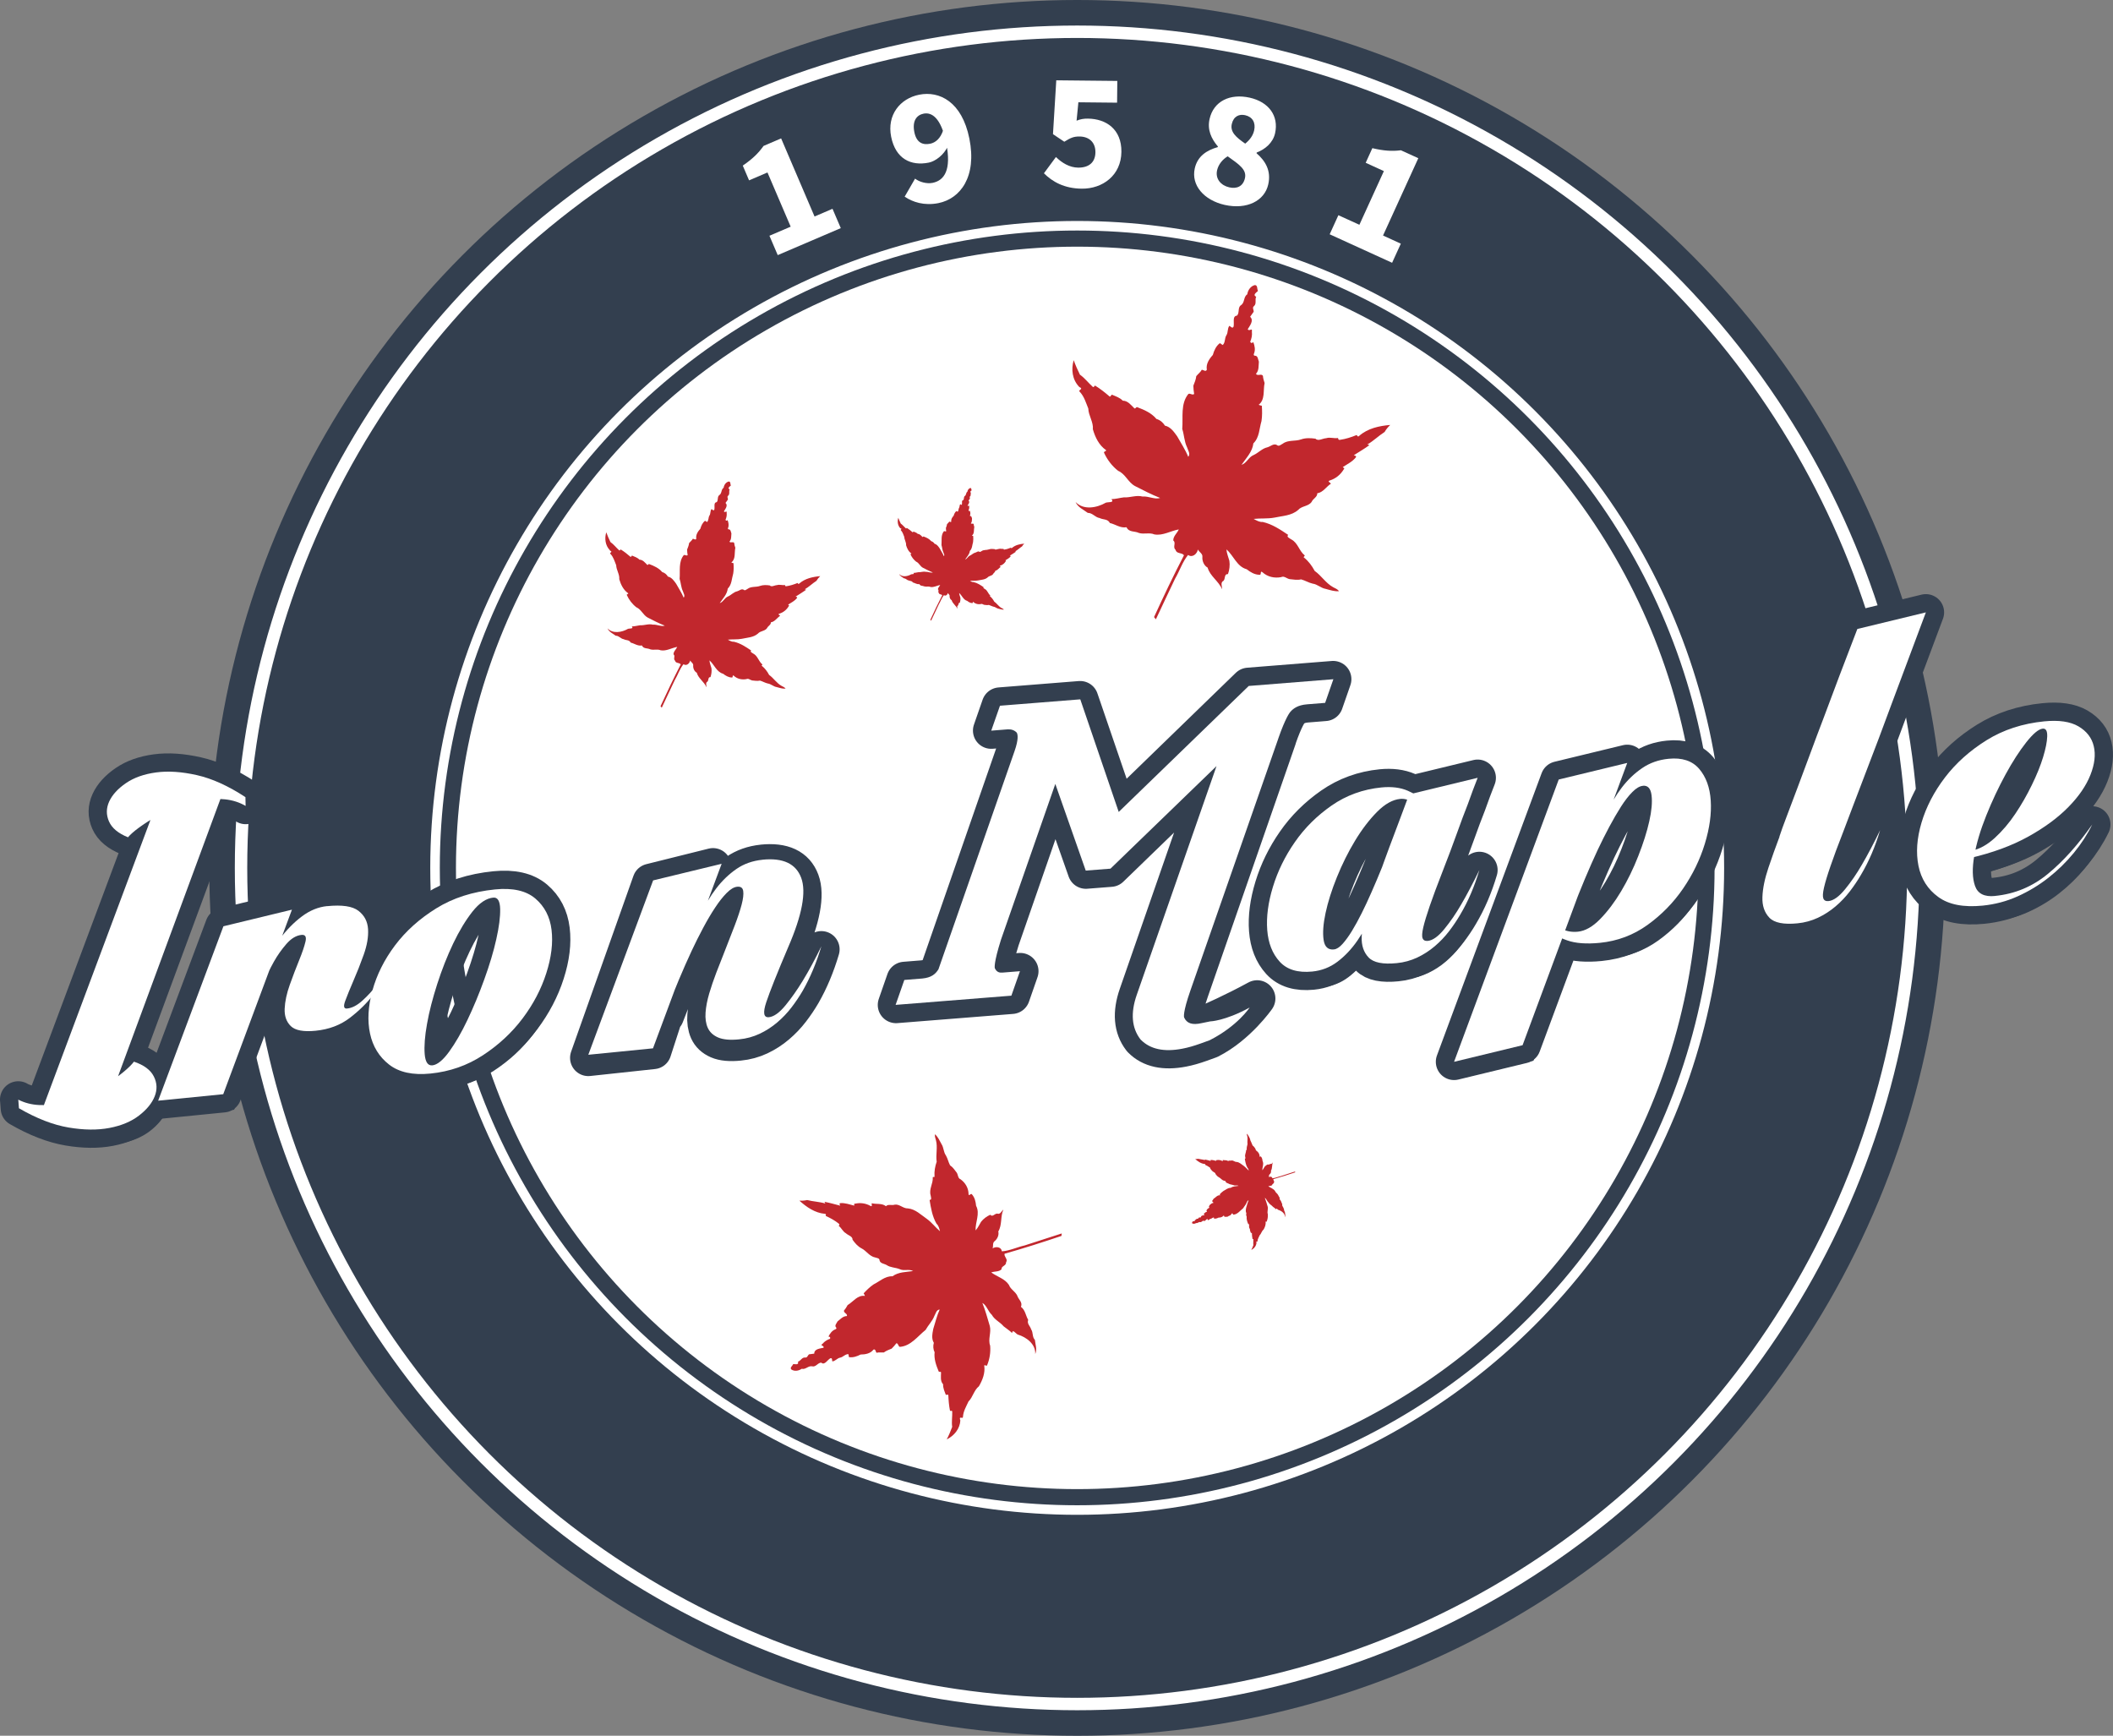 <?xml version="1.0" encoding="UTF-8"?>
<svg id="_图层_1" data-name="图层 1" xmlns="http://www.w3.org/2000/svg" viewBox="0 0 479.88 394.21">
  <rect x="0" y="0" width="479.88" height="394.21" fill="#808080" stroke="none"/>
  <defs>
    <style>
      .cls-1 {
        fill: #fff;
      }

      .cls-2 {
        fill: #c1272d;
      }

      .cls-3 {
        stroke-width: 2.17px;
      }

      .cls-3, .cls-4, .cls-5 {
        fill: none;
      }

      .cls-3, .cls-5 {
        stroke: #fff;
        stroke-miterlimit: 10;
      }

      .cls-4 {
        stroke: #333f4f;
        stroke-linecap: round;
        stroke-linejoin: round;
        stroke-width: 8.29px;
      }

      .cls-6 {
        fill: #333f4f;
      }

      .cls-5 {
        stroke-width: 2.82px;
      }
    </style>
  </defs>
  <circle class="cls-6" cx="244.64" cy="197.11" r="197.11"/>
  <g>
    <path class="cls-1" d="M174.75,53.54l4.82-2.06-5.27-12.31-4.18,1.79-1.43-3.35c2.23-1.53,3.55-2.82,4.72-4.47l3.99-1.71,7.59,17.74,4.08-1.75,1.88,4.39-14.32,6.13-1.88-4.39Z"/>
    <path class="cls-1" d="M205.46,44.66l2.36-4.09c.96,.75,2.62,1.23,3.98,.96,2.67-.54,4.32-2.93,3.1-9.01-1.18-5.88-3.35-7.07-5.14-6.71-1.53,.31-2.63,1.58-2.1,4.21,.49,2.44,1.95,2.96,3.6,2.62,1.17-.24,2.34-1.15,2.96-3.13l1.04,3.68c-.85,2-2.86,3.45-4.32,3.74-4.06,.82-7.54-.85-8.55-5.86-1-4.97,2.04-8.7,6.36-9.56,4.58-.92,9.71,1.57,11.4,9.95,1.75,8.71-2.06,13.67-7.03,14.67-3.22,.64-5.87-.24-7.67-1.47Z"/>
    <path class="cls-1" d="M237.09,39.35l2.72-3.69c1.38,1.34,3.09,2.39,5.05,2.41,2.39,.02,3.89-1.15,3.92-3.48,.02-2.29-1.46-3.56-3.58-3.59-1.36-.01-2.03,.28-3.49,1.19l-2.57-1.72,.75-12.23,13.86,.14-.05,4.94-8.79-.09-.41,4.18c.9-.36,1.63-.48,2.56-.47,4.18,.04,7.67,2.43,7.62,7.54-.05,5.34-4.26,8.42-9.01,8.37-3.95-.04-6.65-1.56-8.59-3.5Z"/>
    <path class="cls-1" d="M271.34,38.25c.63-2.82,2.76-4.14,5.23-4.84l.03-.13c-1.53-1.81-2.44-3.81-1.9-6.24,.91-4.08,4.67-5.85,9.11-4.86,4.34,.97,6.65,4.14,5.77,8.09-.49,2.2-2.31,3.66-4.17,4.37l-.04,.16c1.99,1.74,3.37,3.94,2.66,7.08-.83,3.72-4.83,5.78-9.88,4.66-4.72-1.06-7.67-4.47-6.81-8.29Zm11.4,2.21c.43-1.94-1.28-3.07-3.92-4.96-1.13,.67-2.1,1.81-2.41,3.17-.44,1.97,.89,3.46,2.77,3.88,1.68,.38,3.13-.18,3.56-2.09Zm2.09-10.85c.39-1.75-.37-3.07-2.05-3.45-1.33-.3-2.63,.23-3.03,2.01-.4,1.78,.93,2.99,3.05,4.45,1.08-.88,1.77-1.85,2.03-3.01Z"/>
    <path class="cls-1" d="M303.96,48.88l4.77,2.17,5.56-12.19-4.13-1.89,1.51-3.32c2.63,.62,4.48,.73,6.49,.48l3.95,1.8-8.01,17.56,4.04,1.85-1.98,4.34-14.18-6.47,1.98-4.34Z"/>
  </g>
  <circle class="cls-5" cx="244.64" cy="197.11" r="189.9"/>
  <circle class="cls-3" cx="244.64" cy="197.11" r="145.84"/>
  <circle class="cls-1" cx="244.64" cy="197.11" r="141.09"/>
  <path class="cls-2" d="M245.07,87.84c-1.55-1.62-1.84-3.97-1.22-6.04,.39,1.13,.88,2.21,1.41,3.29,1.11,.78,1.92,1.88,2.93,2.78,.24,.15,.34-.2,.5-.31,1.18,.73,2.28,1.6,3.32,2.5,.23,.06,.32-.31,.5-.43,.87,.38,1.81,.66,2.48,1.37,1.13-.02,1.91,1.03,2.64,1.74,.3,.15,.38-.43,.68-.25,1.6,.6,3.2,1.31,4.33,2.66,.82,.23,1.49,.8,1.93,1.52,1.27,.26,2.06,1.43,2.77,2.41,.86,1.55,1.85,3.03,2.52,4.67,.57-.69-.08-1.47-.27-2.17-.64-1.31-.65-2.79-1.09-4.16,.22-2.64-.44-5.71,1.39-7.95,.42-.23,.89,.36,1.31,.01-.1-.62-.17-1.25-.18-1.88,.28-.71,.58-1.41,.66-2.17,.4-.5,.95-.88,1.25-1.45,.41,.01,.9,.55,1.15-.02-.23-1.29,.53-2.43,1.36-3.34,.29-1.02,.73-2.03,1.6-2.69,.22,.14,.43,.29,.65,.43,.62-.57,.39-1.53,.83-2.21,.43-.65,.19-1.54,.68-2.15,.3,.13,.64,.67,.93,.24,.27-.78-.36-2.48,.79-2.55,.64-.6,.12-1.83,.89-2.36,.94-.6,.55-1.91,1.45-2.48,.15-.97,.76-1.88,1.74-2.11,.68,.05,.43,.89,.7,1.33-.4,.4-1.27,.9-.41,1.33-.36,.68,.15,1.52-.48,2.1-.49,.36-.06,.84-.09,1.3-.24,.4-.57,.74-.81,1.14,.93,.86-.08,2.03-.54,2.83,.36,.62,1.1-.51,.94,.55,.1,.79-.07,1.57-.38,2.29,.16,.36,.43,.35,.7,.08,.32,.82,.51,1.74,.17,2.58-.11,.2-.11,.52,.19,.51,.72-.01,.69,.85,.91,1.36-.1,.95,.06,1.99-.66,2.75,.32,.61,1.26-.13,1.58,.47,.04,.56,.2,1.1,.38,1.63-.37,1.65,.17,3.77-1.35,4.94,.22,.12,.47,.16,.72,.22,.08,1.16,.1,2.34-.08,3.49-.52,1.72-.45,3.71-1.84,5.05-.22,1.93-1.65,3.35-2.7,4.88,1.2-.39,1.61-1.78,2.76-2.23,1.09-.49,1.91-1.49,3.11-1.75,.7-.18,1.43-.96,2.18-.52,.43,.42,.91-.11,1.33-.31,1.21-.91,2.81-.48,4.16-.97,1.05-.37,2.19-.31,3.27-.16,.62,.65,1.62-.08,2.43-.11,.89-.3,1.8,.13,2.69-.05,.02,.28,.12,.49,.43,.42,1.3-.18,2.59-.6,3.81-1.1,.14,.24,.28,.49,.55,.21,1.96-1.73,4.57-2.28,7.06-2.49-.5,.47-.93,.99-1.27,1.59-1.37,.87-2.51,2.03-3.92,2.84,.16,.05,.32,.09,.47,.15-1.14,.83-2.37,1.54-3.55,2.3,.2,.1,.62,.11,.49,.44-.77,1.01-1.96,1.57-3,2.25,.13,.16,.52,.29,.23,.5-.73,1.23-1.84,2.13-3.2,2.55-.59,.19,.1,.46,.29,.71-1.07,.69-1.78,1.99-3.11,2.19,.05,.85-.97,1.21-1.27,1.94-.73,1.07-2.25,.89-3.08,1.85-1.51,1.32-3.56,1.33-5.41,1.74-1.55,.29-3.13,.11-4.69,.29,.62,.34,1.33,.76,2.05,.69,2.16,.49,3.99,1.72,5.8,2.94-.5,.46,.37,.78,.71,1.03,1.5,.78,1.75,2.59,3.01,3.6,.2,.17-.46,.38-.1,.54,1.01,.82,1.79,1.87,2.39,3.01,1.54,1.08,2.53,2.79,4.2,3.7,.48,.24,1,.45,1.34,.9-1.03,.11-2.06-.26-3.05-.52-1.07-.18-1.87-1.06-2.95-1.19-.91-.21-1.73-.73-2.62-.97-.86,.21-1.74,.03-2.6-.05-.64-.11-1.28-.81-1.92-.46-1.54,.29-3.08-.04-4.27-1.12-.6-.47-.13,.74-.69,.59-1.1-.03-2.04-.6-2.88-1.26-2.24-.6-2.97-3.12-4.6-4.5,.08,.89,.43,1.73,.67,2.58,.16,1.01,.01,2.1-.32,3.03-1.03-.07-.43,1.33-1.23,1.66-.46,.46-.07,1.19-.12,1.76-.77-1.86-2.72-2.94-3.27-4.9-.81-.43-1.27-1.5-1.19-2.43,.1-.73-.73-1.11-1.02-1.68-.19,1.02-1.26,1.93-2.23,1.24-1.3,1.59-1.91,3.63-2.96,5.4-1.45,3.07-2.92,6.13-4.35,9.21l-.42-.5c2.17-4.73,4.4-9.43,6.8-14.04-.47-.68-1.69-.26-1.91-1.24-.73-.61,.2-1.61-.52-2.11-.03-.99,.89-1.67,1.25-2.52-1.86,.32-3.63,1.48-5.55,1.13-1.11-.49-2.36,.03-3.51-.33-.96-.48-2.26-.09-2.81-1.3-1.39,.26-2.51-.67-3.78-.96-.48-.97-1.53-.71-2.34-1.13-1.03-.16-1.59-1.18-2.68-1.17-1-.76-2.23-1.24-2.77-2.47,1.77,1.89,4.81,1.35,6.86,.16,.5-.2,2.05,.07,1.29-.81,.95-.01,1.86-.29,2.79-.4,1.44,.09,2.84-.57,4.29-.19,1.33-.13,2.76,.73,3.98,.32-1.97-.76-3.84-1.76-5.73-2.71-1.57-.86-2.17-2.76-3.81-3.45-1.38-1.07-2.47-2.51-3.2-4.1-.18-.33,.69-.35,.43-.62-1.58-1.09-2.45-2.91-2.97-4.71,.15-1.67-.99-3.09-1.04-4.72-.54-1.31-.92-2.71-1.91-3.77-.6-.51,1.07-.57-.2-1.16Zm45.39,18.32,.97-.47"/>
  <path class="cls-2" d="M218.11,322.55c-.1,1.95-1.41,3.53-3.1,4.36,.48-.92,.88-1.87,1.24-2.84-.17-1.17,.05-2.33,.01-3.51-.05-.24-.33-.1-.5-.13-.24-1.18-.34-2.4-.39-3.59-.1-.18-.39-.02-.57-.06-.28-.78-.66-1.54-.61-2.39-.68-.7-.48-1.82-.47-2.7-.08-.28-.5,.02-.56-.28-.57-1.37-1.08-2.81-.9-4.32-.34-.65-.38-1.42-.18-2.12-.59-.95-.32-2.16-.12-3.19,.47-1.46,.81-2.97,1.45-4.37-.77,.05-.89,.92-1.21,1.46-.45,1.18-1.38,2.07-1.99,3.17-1.8,1.43-3.35,3.67-5.86,3.85-.39-.13-.3-.78-.77-.83-.33,.43-.69,.86-1.08,1.23-.61,.25-1.23,.47-1.77,.87-.55,.04-1.12-.08-1.66,.07-.24-.27-.19-.9-.7-.72-.68,.91-1.86,1.11-2.92,1.12-.82,.42-1.72,.74-2.65,.59-.04-.22-.07-.44-.11-.67-.73-.05-1.2,.66-1.89,.79-.67,.12-1.08,.79-1.77,.85-.1-.27,.04-.8-.4-.73-.66,.29-1.36,1.71-2.09,1.02-.76-.05-1.23,1.02-2.03,.84-.94-.23-1.53,.79-2.43,.55-.7,.48-1.64,.64-2.37,.15-.38-.46,.3-.8,.43-1.23,.49,.02,1.33,.27,1.09-.54,.64-.18,.87-1,1.61-.94,.52,.09,.57-.46,.88-.72,.4-.09,.81-.08,1.2-.16,0-1.1,1.33-1.16,2.12-1.34,.18-.6-.98-.39-.21-.92,.44-.53,1.03-.89,1.68-1.12,.13-.32-.03-.48-.36-.49,.33-.69,.8-1.35,1.53-1.64,.19-.05,.4-.24,.21-.43-.43-.44,.13-.95,.32-1.38,.66-.5,1.22-1.22,2.13-1.22,.19-.56-.83-.72-.65-1.28,.33-.36,.58-.78,.81-1.21,1.26-.75,2.28-2.35,3.93-2.08-.05-.21-.18-.39-.29-.59,.69-.74,1.42-1.46,2.26-2.03,1.4-.69,2.62-1.92,4.29-1.84,1.36-1.01,3.1-.95,4.69-1.19-.96-.53-2.09,.04-3.05-.43-.96-.4-2.08-.33-2.96-.93-.53-.33-1.45-.33-1.62-1.07,.01-.52-.61-.52-.99-.66-1.29-.23-1.98-1.5-3.09-2.06-.86-.44-1.5-1.2-2.05-1.97,.05-.78-1.02-.98-1.51-1.47-.71-.38-.99-1.21-1.63-1.67,.17-.18,.24-.36,0-.52-.89-.72-1.92-1.28-2.96-1.75,.06-.23,.14-.47-.2-.47-2.26-.21-4.16-1.54-5.77-2.99,.6,.03,1.18,0,1.76-.14,1.36,.35,2.78,.38,4.13,.79-.06-.13-.13-.25-.19-.39,1.2,.23,2.38,.58,3.57,.88-.06-.18-.3-.46-.01-.57,1.1-.11,2.15,.31,3.2,.56,.02-.18-.13-.5,.18-.44,1.21-.27,2.44-.1,3.51,.51,.47,.26,.23-.34,.27-.61,1.07,.27,2.31-.06,3.24,.67,.51-.54,1.34-.11,1.98-.35,1.11-.17,1.9,.89,3,.85,1.74,.17,2.96,1.46,4.32,2.39,1.11,.8,1.93,1.92,2.97,2.8-.15-.59-.31-1.29-.78-1.7-.97-1.66-1.28-3.55-1.58-5.42,.59,.04,.27-.7,.23-1.06-.4-1.41,.59-2.65,.49-4.05-.01-.23,.51,.07,.4-.26-.08-1.12,.12-2.24,.49-3.3-.24-1.62,.26-3.26-.16-4.86-.13-.45-.31-.9-.23-1.38,.68,.58,1.06,1.46,1.49,2.24,.52,.79,.44,1.82,1,2.58,.41,.7,.56,1.53,.94,2.24,.65,.42,1.05,1.08,1.52,1.67,.31,.47,.25,1.29,.85,1.49,1.1,.8,1.81,1.97,1.83,3.37,.06,.66,.54-.36,.79,.09,.63,.72,.83,1.65,.92,2.57,.95,1.77-.21,3.73-.11,5.59,.52-.58,.84-1.3,1.24-1.96,.55-.7,1.32-1.26,2.1-1.6,.57,.69,1.1-.52,1.78-.21,.57,.02,.79-.66,1.19-.97-.72,1.59-.25,3.47-1.16,4.98,.2,.77-.19,1.7-.83,2.2-.52,.37-.27,1.12-.46,1.64,.75-.49,1.97-.35,2.11,.67,1.77-.12,3.44-.95,5.17-1.34,2.81-.91,5.62-1.8,8.42-2.72l-.06,.56c-4.28,1.44-8.58,2.82-12.93,4.05-.15,.7,.84,1.23,.35,1.94,.05,.83-1.14,.83-1.03,1.59-.61,.61-1.58,.43-2.34,.71,1.31,.98,3.1,1.41,4.02,2.84,.35,.99,1.42,1.47,1.88,2.42,.27,.89,1.29,1.49,.85,2.56,.99,.72,1.07,1.99,1.64,2.96-.33,.88,.46,1.39,.67,2.15,.51,.75,.2,1.71,.85,2.39,.12,1.08,.54,2.15,.08,3.22,.14-2.24-2-3.85-3.98-4.43-.43-.2-1.18-1.34-1.28-.34-.57-.59-1.29-1.01-1.92-1.53-.8-.97-2.05-1.46-2.67-2.6-.87-.77-1.18-2.18-2.16-2.71,.69,1.7,1.17,3.48,1.69,5.23,.39,1.5-.46,3.01,.08,4.47,.14,1.51-.11,3.06-.69,4.46-.11,.31-.63-.23-.65,.09,.25,1.65-.39,3.28-1.21,4.68-1.14,.9-1.36,2.46-2.37,3.46-.51,1.12-1.17,2.2-1.25,3.45,.03,.68-.99-.34-.62,.81Zm-15.39-39.62-.87-.33"/>
  <path class="cls-2" d="M285.36,282.22c-.04,.74-.54,1.34-1.18,1.66,.18-.35,.33-.71,.47-1.08-.06-.44,.02-.89,0-1.34-.02-.09-.12-.04-.19-.05-.09-.45-.13-.91-.15-1.37-.04-.07-.15,0-.22-.02-.11-.3-.25-.59-.23-.91-.26-.27-.18-.7-.18-1.03-.03-.11-.19,0-.21-.11-.22-.52-.41-1.07-.34-1.65-.13-.25-.14-.54-.07-.81-.22-.36-.12-.82-.05-1.21,.18-.56,.31-1.13,.55-1.67-.3,.02-.34,.35-.46,.56-.17,.45-.53,.79-.76,1.21-.69,.54-1.28,1.4-2.23,1.47-.15-.05-.12-.3-.29-.32-.13,.16-.26,.33-.41,.47-.23,.09-.47,.18-.67,.33-.21,.02-.43-.03-.63,.03-.09-.1-.07-.34-.27-.27-.26,.35-.71,.42-1.11,.43-.31,.16-.65,.28-1.01,.22-.02-.08-.03-.17-.04-.25-.28-.02-.46,.25-.72,.3-.25,.04-.41,.3-.67,.32-.04-.1,.02-.31-.15-.28-.25,.11-.52,.65-.79,.39-.29-.02-.47,.39-.77,.32-.36-.09-.58,.3-.93,.21-.27,.18-.62,.24-.9,.06-.14-.18,.12-.3,.16-.47,.19,0,.51,.1,.41-.2,.25-.07,.33-.38,.62-.36,.2,.04,.22-.18,.33-.27,.15-.03,.31-.03,.46-.06,0-.42,.51-.44,.81-.51,.07-.23-.37-.15-.08-.35,.17-.2,.39-.34,.64-.43,.05-.12-.01-.18-.14-.19,.12-.26,.3-.52,.58-.63,.07-.02,.15-.09,.08-.16-.17-.17,.05-.36,.12-.53,.25-.19,.46-.47,.81-.46,.07-.22-.32-.27-.25-.49,.13-.14,.22-.3,.31-.46,.48-.28,.87-.9,1.5-.79-.02-.08-.07-.15-.11-.22,.26-.28,.54-.56,.86-.77,.53-.26,1-.73,1.64-.7,.52-.38,1.18-.36,1.79-.46-.37-.2-.79,.02-1.16-.16-.37-.15-.79-.12-1.13-.35-.2-.13-.55-.13-.62-.41,0-.2-.23-.2-.38-.25-.49-.09-.75-.57-1.18-.78-.33-.17-.57-.46-.78-.75,.02-.3-.39-.37-.58-.56-.27-.15-.38-.46-.62-.64,.06-.07,.09-.14,0-.2-.34-.27-.73-.49-1.13-.67,.02-.09,.05-.18-.07-.18-.86-.08-1.59-.59-2.2-1.14,.23,.01,.45,0,.67-.05,.52,.13,1.06,.15,1.57,.3-.02-.05-.05-.1-.07-.15,.46,.09,.91,.22,1.36,.34-.02-.07-.11-.18,0-.22,.42-.04,.82,.12,1.22,.21,0-.07-.05-.19,.07-.17,.46-.1,.93-.04,1.34,.19,.18,.1,.09-.13,.1-.23,.41,.1,.88-.02,1.23,.25,.19-.21,.51-.04,.76-.13,.42-.07,.72,.34,1.14,.32,.66,.06,1.13,.56,1.65,.91,.42,.31,.74,.73,1.13,1.07-.06-.23-.12-.49-.3-.65-.37-.63-.49-1.35-.6-2.06,.23,.02,.1-.27,.09-.4-.15-.54,.23-1.01,.19-1.54,0-.09,.2,.03,.15-.1-.03-.43,.05-.85,.18-1.26-.09-.62,.1-1.24-.06-1.85-.05-.17-.12-.34-.09-.53,.26,.22,.4,.56,.57,.85,.2,.3,.17,.69,.38,.98,.15,.27,.21,.58,.36,.85,.25,.16,.4,.41,.58,.64,.12,.18,.1,.49,.32,.57,.42,.3,.69,.75,.7,1.28,.02,.25,.21-.14,.3,.03,.24,.27,.32,.63,.35,.98,.36,.67-.08,1.42-.04,2.13,.2-.22,.32-.5,.47-.75,.21-.27,.5-.48,.8-.61,.22,.26,.42-.2,.68-.08,.22,0,.3-.25,.45-.37-.28,.61-.09,1.32-.44,1.9,.08,.29-.07,.65-.32,.84-.2,.14-.1,.43-.17,.62,.29-.19,.75-.13,.8,.26,.68-.05,1.31-.36,1.97-.51,1.07-.35,2.14-.68,3.21-1.04l-.02,.21c-1.63,.55-3.27,1.07-4.93,1.54-.06,.27,.32,.47,.13,.74,.02,.31-.43,.32-.39,.6-.23,.23-.6,.16-.89,.27,.5,.37,1.18,.54,1.53,1.08,.13,.38,.54,.56,.71,.92,.1,.34,.49,.57,.32,.97,.38,.28,.41,.76,.62,1.13-.13,.34,.18,.53,.26,.82,.19,.28,.08,.65,.32,.91,.04,.41,.21,.82,.03,1.23,.05-.86-.76-1.47-1.52-1.69-.16-.07-.45-.51-.49-.13-.22-.23-.49-.38-.73-.58-.3-.37-.78-.55-1.02-.99-.33-.29-.45-.83-.82-1.03,.26,.65,.45,1.32,.65,1.99,.15,.57-.17,1.15,.03,1.7,.05,.58-.04,1.16-.26,1.7-.04,.12-.24-.09-.25,.04,.1,.63-.15,1.25-.46,1.78-.44,.34-.52,.94-.9,1.32-.19,.43-.45,.84-.48,1.32,.01,.26-.38-.13-.24,.31Zm-5.86-15.09-.33-.13"/>
  <path class="cls-2" d="M138.51,124.97c-1.05-1.09-1.25-2.68-.82-4.08,.27,.76,.59,1.49,.95,2.22,.75,.53,1.3,1.27,1.98,1.88,.17,.1,.23-.13,.34-.21,.8,.49,1.54,1.08,2.24,1.69,.15,.04,.22-.21,.34-.29,.59,.26,1.22,.44,1.68,.93,.76-.01,1.29,.7,1.78,1.18,.21,.1,.25-.29,.46-.17,1.08,.41,2.17,.89,2.93,1.8,.55,.15,1.01,.54,1.3,1.03,.86,.17,1.4,.97,1.87,1.63,.58,1.05,1.25,2.05,1.71,3.16,.38-.47-.05-1-.18-1.47-.43-.89-.44-1.89-.74-2.81,.15-1.78-.3-3.86,.94-5.38,.28-.15,.6,.24,.88,0-.07-.42-.12-.85-.12-1.27,.19-.48,.39-.95,.45-1.47,.27-.34,.64-.59,.85-.98,.28,0,.61,.37,.78-.01-.15-.87,.36-1.64,.92-2.26,.2-.69,.49-1.37,1.08-1.82,.15,.09,.29,.2,.44,.29,.42-.39,.26-1.04,.56-1.49,.29-.44,.13-1.04,.46-1.45,.2,.09,.43,.45,.63,.16,.19-.53-.24-1.68,.54-1.73,.43-.41,.08-1.24,.6-1.6,.63-.41,.37-1.29,.98-1.67,.1-.65,.51-1.27,1.18-1.43,.46,.03,.29,.6,.47,.9-.27,.27-.86,.61-.28,.9-.24,.46,.1,1.03-.33,1.42-.33,.25-.04,.57-.06,.88-.16,.27-.38,.5-.55,.77,.63,.58-.05,1.37-.37,1.92,.24,.42,.74-.35,.63,.37,.07,.53-.05,1.06-.26,1.55,.11,.25,.29,.24,.47,.06,.21,.55,.34,1.18,.12,1.75-.07,.13-.08,.35,.13,.35,.48,0,.47,.58,.62,.92-.07,.64,.04,1.34-.44,1.86,.22,.41,.85-.09,1.07,.31,.03,.38,.13,.74,.26,1.1-.25,1.12,.12,2.55-.91,3.34,.15,.08,.32,.11,.49,.15,.06,.79,.07,1.59-.06,2.36-.35,1.16-.31,2.51-1.24,3.42-.15,1.31-1.12,2.26-1.82,3.3,.81-.26,1.09-1.2,1.87-1.51,.74-.33,1.29-1.01,2.1-1.18,.47-.12,.96-.65,1.47-.35,.29,.29,.62-.07,.9-.21,.82-.61,1.9-.32,2.81-.66,.71-.25,1.48-.21,2.21-.11,.42,.44,1.1-.06,1.64-.07,.6-.2,1.21,.09,1.82-.03,.01,.19,.08,.33,.29,.28,.88-.12,1.75-.4,2.57-.74,.1,.16,.19,.33,.37,.14,1.32-1.17,3.09-1.54,4.77-1.69-.34,.32-.63,.67-.86,1.07-.92,.59-1.7,1.37-2.65,1.92,.11,.03,.21,.06,.32,.1-.77,.56-1.6,1.04-2.4,1.56,.13,.06,.42,.07,.33,.3-.52,.68-1.32,1.06-2.03,1.52,.09,.11,.35,.2,.15,.34-.49,.83-1.24,1.44-2.16,1.72-.4,.13,.07,.31,.2,.48-.72,.46-1.2,1.34-2.11,1.48,.04,.58-.66,.82-.86,1.31-.49,.72-1.52,.6-2.08,1.25-1.02,.89-2.4,.9-3.66,1.18-1.04,.2-2.12,.08-3.17,.2,.42,.23,.9,.52,1.38,.47,1.46,.33,2.7,1.16,3.92,1.99-.34,.31,.25,.53,.48,.7,1.01,.52,1.19,1.75,2.04,2.44,.14,.11-.31,.25-.07,.36,.68,.55,1.21,1.26,1.62,2.04,1.04,.73,1.71,1.89,2.84,2.5,.32,.17,.68,.31,.91,.61-.7,.08-1.39-.18-2.06-.35-.72-.12-1.27-.72-2-.81-.61-.14-1.17-.49-1.77-.66-.58,.14-1.17,.02-1.76-.03-.43-.07-.86-.54-1.3-.31-1.04,.2-2.09-.03-2.88-.76-.41-.32-.09,.5-.47,.4-.74-.02-1.38-.41-1.95-.85-1.51-.4-2.01-2.11-3.11-3.04,.05,.6,.29,1.17,.45,1.75,.11,.68,0,1.42-.21,2.05-.69-.05-.29,.9-.83,1.12-.31,.31-.05,.8-.08,1.19-.52-1.26-1.84-1.99-2.21-3.31-.55-.29-.86-1.01-.81-1.64,.07-.49-.49-.75-.69-1.13-.13,.69-.85,1.31-1.51,.84-.88,1.07-1.29,2.46-2,3.65-.98,2.08-1.98,4.15-2.94,6.23l-.28-.34c1.47-3.2,2.98-6.37,4.59-9.5-.31-.46-1.14-.18-1.29-.84-.5-.41,.14-1.09-.35-1.43-.02-.67,.6-1.13,.84-1.7-1.26,.22-2.45,1-3.75,.77-.75-.33-1.59,.02-2.37-.22-.65-.33-1.53-.06-1.9-.88-.94,.18-1.7-.45-2.55-.65-.32-.66-1.04-.48-1.58-.77-.7-.11-1.08-.8-1.81-.79-.68-.51-1.51-.84-1.87-1.67,1.2,1.28,3.25,.91,4.64,.11,.34-.14,1.39,.05,.88-.55,.64,0,1.26-.19,1.89-.27,.98,.06,1.92-.39,2.9-.13,.9-.09,1.86,.49,2.69,.22-1.33-.52-2.6-1.19-3.87-1.83-1.06-.58-1.47-1.87-2.58-2.34-.94-.73-1.67-1.69-2.16-2.77-.12-.23,.47-.24,.29-.42-1.07-.74-1.66-1.97-2.01-3.18,.1-1.13-.67-2.09-.7-3.19-.36-.88-.62-1.84-1.29-2.55-.4-.35,.72-.39-.13-.78Zm30.69,12.39,.65-.32"/>
  <path class="cls-2" d="M204.49,120c-.62-.64-.73-1.58-.48-2.4,.16,.45,.35,.88,.56,1.31,.44,.31,.76,.75,1.17,1.1,.1,.06,.14-.08,.2-.12,.47,.29,.91,.64,1.32,1,.09,.02,.13-.12,.2-.17,.35,.15,.72,.26,.99,.54,.45,0,.76,.41,1.05,.69,.12,.06,.15-.17,.27-.1,.64,.24,1.27,.52,1.72,1.06,.33,.09,.59,.32,.77,.6,.5,.1,.82,.57,1.1,.96,.34,.62,.74,1.2,1,1.85,.23-.27-.03-.58-.11-.86-.25-.52-.26-1.11-.43-1.65,.09-1.05-.18-2.27,.55-3.16,.17-.09,.35,.14,.52,0-.04-.25-.07-.5-.07-.75,.11-.28,.23-.56,.26-.86,.16-.2,.38-.35,.5-.58,.16,0,.36,.22,.46,0-.09-.51,.21-.97,.54-1.33,.12-.4,.29-.81,.64-1.07,.09,.05,.17,.12,.26,.17,.25-.23,.15-.61,.33-.88,.17-.26,.07-.61,.27-.85,.12,.05,.25,.27,.37,.1,.11-.31-.14-.99,.31-1.01,.25-.24,.05-.73,.36-.94,.37-.24,.22-.76,.58-.98,.06-.38,.3-.75,.69-.84,.27,.02,.17,.35,.28,.53-.16,.16-.5,.36-.16,.53-.14,.27,.06,.6-.19,.83-.19,.14-.03,.33-.04,.52-.1,.16-.23,.29-.32,.45,.37,.34-.03,.81-.22,1.13,.14,.25,.44-.2,.37,.22,.04,.31-.03,.62-.15,.91,.06,.14,.17,.14,.28,.03,.13,.32,.2,.69,.07,1.03-.04,.08-.04,.21,.08,.2,.28,0,.28,.34,.36,.54-.04,.38,.03,.79-.26,1.09,.13,.24,.5-.05,.63,.18,.02,.22,.08,.44,.15,.65-.15,.66,.07,1.5-.54,1.97,.09,.05,.19,.06,.29,.09,.03,.46,.04,.93-.03,1.39-.21,.68-.18,1.48-.73,2.01-.09,.77-.66,1.33-1.07,1.94,.48-.15,.64-.71,1.1-.88,.43-.2,.76-.59,1.24-.69,.28-.07,.57-.38,.86-.21,.17,.17,.36-.04,.53-.12,.48-.36,1.12-.19,1.65-.39,.42-.15,.87-.12,1.3-.07,.25,.26,.64-.03,.97-.04,.35-.12,.71,.05,1.07-.02,0,.11,.05,.19,.17,.17,.52-.07,1.03-.24,1.51-.44,.06,.09,.11,.19,.22,.08,.78-.69,1.82-.91,2.81-.99-.2,.19-.37,.39-.51,.63-.54,.35-1,.81-1.56,1.13,.06,.02,.13,.04,.19,.06-.45,.33-.94,.61-1.41,.91,.08,.04,.25,.04,.19,.17-.31,.4-.78,.62-1.19,.89,.05,.06,.21,.11,.09,.2-.29,.49-.73,.85-1.27,1.01-.24,.08,.04,.18,.12,.28-.42,.27-.71,.79-1.24,.87,.02,.34-.39,.48-.5,.77-.29,.42-.89,.36-1.22,.74-.6,.53-1.41,.53-2.15,.69-.61,.12-1.25,.04-1.87,.11,.25,.14,.53,.3,.81,.27,.86,.19,1.59,.68,2.3,1.17-.2,.18,.15,.31,.28,.41,.6,.31,.7,1.03,1.2,1.43,.08,.07-.18,.15-.04,.21,.4,.33,.71,.74,.95,1.2,.61,.43,1.01,1.11,1.67,1.47,.19,.1,.4,.18,.53,.36-.41,.04-.82-.11-1.21-.2-.43-.07-.74-.42-1.17-.47-.36-.09-.69-.29-1.04-.39-.34,.08-.69,.01-1.03-.02-.25-.04-.51-.32-.76-.18-.61,.12-1.23-.01-1.7-.45-.24-.19-.05,.29-.28,.23-.44-.01-.81-.24-1.14-.5-.89-.24-1.18-1.24-1.83-1.79,.03,.35,.17,.69,.27,1.03,.06,.4,0,.84-.13,1.2-.41-.03-.17,.53-.49,.66-.18,.18-.03,.47-.05,.7-.3-.74-1.08-1.17-1.3-1.95-.32-.17-.51-.6-.47-.97,.04-.29-.29-.44-.4-.67-.07,.4-.5,.77-.89,.49-.51,.63-.76,1.44-1.18,2.14-.58,1.22-1.16,2.44-1.73,3.66l-.17-.2c.86-1.88,1.75-3.75,2.7-5.58-.18-.27-.67-.11-.76-.49-.29-.24,.08-.64-.21-.84-.01-.39,.35-.66,.5-1-.74,.13-1.44,.59-2.21,.45-.44-.2-.94,.01-1.39-.13-.38-.19-.9-.04-1.12-.52-.55,.1-1-.26-1.5-.38-.19-.39-.61-.28-.93-.45-.41-.06-.63-.47-1.06-.47-.4-.3-.89-.49-1.1-.98,.71,.75,1.91,.54,2.73,.06,.2-.08,.82,.03,.51-.32,.38,0,.74-.11,1.11-.16,.57,.04,1.13-.23,1.71-.08,.53-.05,1.1,.29,1.58,.13-.78-.3-1.53-.7-2.28-1.08-.62-.34-.86-1.1-1.51-1.37-.55-.43-.98-1-1.27-1.63-.07-.13,.27-.14,.17-.24-.63-.43-.97-1.16-1.18-1.87,.06-.66-.39-1.23-.41-1.88-.21-.52-.37-1.08-.76-1.5-.24-.2,.42-.23-.08-.46Zm18.04,7.28,.38-.19"/>
  <g>
    <path class="cls-6" d="M11.96,255.8l25.88-69.26,15.47-3.66-26.37,71.43-14.98,1.49Zm46.3-69.23c-1.4-.82-2.97-1.32-4.7-1.5-1.73-.18-3.5-.11-5.33,.2-1.83,.31-3.62,.79-5.39,1.45-1.77,.66-3.4,1.41-4.89,2.26-1.49,.85-2.8,1.69-3.94,2.53-1.14,.84-1.96,1.57-2.47,2.18-2.22-.89-3.66-2.09-4.32-3.6-.66-1.51-.64-3.02,.05-4.53,.69-1.51,1.96-2.9,3.79-4.16,1.83-1.26,4.12-2.07,6.87-2.44,2.74-.37,5.84-.16,9.28,.62s7.11,2.44,11,4.99l.04,1.99ZM6.61,253.27c1.45,.74,3.04,1.15,4.77,1.23,1.73,.08,3.5-.09,5.31-.5,1.81-.41,3.57-.99,5.3-1.75,1.73-.76,3.31-1.6,4.76-2.53,1.44-.93,2.71-1.85,3.79-2.75,1.09-.9,1.87-1.68,2.35-2.32,2.27,.76,3.77,1.88,4.51,3.35,.75,1.47,.81,2.98,.2,4.52-.61,1.55-1.79,3-3.55,4.36-1.76,1.36-4,2.3-6.72,2.82-2.72,.52-5.82,.49-9.3-.1-3.48-.59-7.24-2.04-11.26-4.37l-.15-1.99Z"/>
    <path class="cls-6" d="M38.39,253.51l14.82-39.61,15.56-3.77-15.6,41.91-14.78,1.47Zm38.37-44.18c3.4-.34,5.77,.01,7.12,1.06,1.35,1.04,2.07,2.43,2.18,4.17,.1,1.74-.23,3.67-.99,5.8-.76,2.13-1.54,4.1-2.34,5.93-.79,1.83-1.41,3.35-1.86,4.57-.45,1.22-.31,1.8,.42,1.72,1.13-.11,2.3-.72,3.5-1.81,1.2-1.09,2.31-2.3,3.32-3.61,1.12-1.52,2.23-3.25,3.32-5.17-1.14,2.74-2.51,5.2-4.11,7.37-1.43,1.89-3.22,3.66-5.37,5.32-2.16,1.66-4.77,2.65-7.83,2.95-2.73,.27-4.6-.08-5.6-1.05-1-.97-1.47-2.29-1.4-3.95,.07-1.65,.46-3.48,1.17-5.46,.71-1.99,1.42-3.84,2.12-5.56,.7-1.72,1.18-3.13,1.44-4.23,.26-1.1-.04-1.61-.91-1.52-1.2,.12-2.34,.81-3.43,2.06-1.09,1.25-2.03,2.59-2.83,4.01-.97,1.71-1.83,3.58-2.57,5.6-.46,.79-.96,1.52-1.49,2.22-.54,.69-1,1.29-1.38,1.8-.39,.51-.71,.86-.96,1.05s-.32,.15-.21-.13c.93-2.85,2.06-5.62,3.41-8.31,1.35-2.69,2.82-5.11,4.42-7.25,1.6-2.14,3.31-3.89,5.13-5.25,1.81-1.36,3.72-2.14,5.72-2.34Z"/>
    <path class="cls-6" d="M114.92,205.53c3.99-.4,7.04,.29,9.13,2.07,2.09,1.78,3.32,4.14,3.68,7.1,.36,2.96-.03,6.24-1.19,9.85-1.15,3.61-2.95,7.04-5.38,10.27-2.44,3.24-5.44,6.03-9,8.36-3.57,2.34-7.55,3.73-11.94,4.17-4,.4-7.12-.28-9.38-2.04-2.26-1.76-3.7-4.1-4.33-7.03-.63-2.93-.45-6.19,.54-9.79,.99-3.59,2.7-7.01,5.13-10.25,2.43-3.23,5.55-6.04,9.35-8.4,3.8-2.36,8.26-3.8,13.39-4.31Zm-14.28,39.96c1.13-.11,2.41-1.15,3.83-3.1,1.42-1.96,2.81-4.37,4.17-7.23,1.36-2.86,2.64-5.93,3.82-9.21,1.19-3.28,2.1-6.31,2.72-9.1,.63-2.78,.92-5.08,.88-6.89-.05-1.81-.57-2.67-1.57-2.57-1.6,.16-3.17,1.22-4.73,3.19-1.55,1.97-3.01,4.39-4.37,7.24-1.36,2.86-2.57,5.93-3.62,9.19-1.05,3.27-1.83,6.28-2.32,9.06-.5,2.77-.67,5.06-.53,6.86,.15,1.8,.72,2.65,1.72,2.55Z"/>
    <path class="cls-6" d="M305.44,219.14c.6-.06,1.25-.48,1.94-1.25s1.41-1.76,2.13-2.94c.72-1.18,1.46-2.53,2.22-4.05s1.49-3.09,2.2-4.71c1.65-3.73,3.35-7.93,5.1-12.61-.16,1.1-.44,2.57-.82,4.42-.39,1.86-.92,3.89-1.61,6.11-.69,2.22-1.51,4.47-2.45,6.75-.95,2.28-2.09,4.38-3.41,6.29-1.32,1.91-2.83,3.51-4.52,4.79-1.69,1.28-3.6,2.02-5.73,2.23-3.26,.32-5.73-.42-7.39-2.24-1.66-1.82-2.6-4.21-2.83-7.18-.23-2.97,.2-6.24,1.29-9.81,1.09-3.57,2.75-6.97,4.99-10.18,2.23-3.22,5.02-5.98,8.35-8.3,3.33-2.31,7.1-3.68,11.29-4.1,2.33-.23,4.34,.02,6.03,.76,1.69,.74,3.05,1.63,4.1,2.67,1.26,1.15,2.23,2.54,2.93,4.15l-1.54,.76c-.58-1.15-1.29-2.16-2.12-3.02-.68-.74-1.47-1.4-2.37-1.98-.9-.58-1.81-.83-2.75-.74-1.73,.17-3.48,1.16-5.26,2.95-1.77,1.79-3.44,3.97-5,6.55-1.56,2.58-2.93,5.34-4.12,8.28-1.19,2.94-2.04,5.65-2.57,8.12-.53,2.47-.68,4.51-.45,6.1,.23,1.59,1,2.32,2.34,2.19Zm10.15-16.55c.79-2.23,1.59-4.45,2.41-6.65,.82-2.2,1.58-4.21,2.27-6.03,.8-2.1,1.54-4.09,2.23-5.97l15.56-3.77c-.7,1.75-1.44,3.74-2.23,5.97-.75,1.89-1.59,4.13-2.51,6.71-.92,2.58-2,5.44-3.23,8.59-1.23,3.15-2.2,5.75-2.9,7.8-.71,2.06-1.2,3.69-1.48,4.89-.28,1.21-.34,2.04-.15,2.49,.18,.45,.57,.65,1.17,.59,1.13-.11,2.39-1.01,3.77-2.7,1.38-1.69,2.64-3.53,3.79-5.52,1.38-2.36,2.76-4.98,4.16-7.88-1.11,3.74-2.55,7.11-4.34,10.12-.75,1.29-1.6,2.55-2.55,3.79-.95,1.24-2.03,2.37-3.24,3.4-1.21,1.03-2.54,1.89-3.98,2.57-1.45,.68-3,1.11-4.66,1.27-3.13,.31-5.26-.11-6.38-1.28-1.12-1.17-1.65-2.73-1.58-4.69,.07-1.96,.53-4.17,1.36-6.64,.83-2.47,1.67-4.82,2.52-7.06Z"/>
    <path class="cls-6" d="M332.7,244.67l23.77-64.11,15.56-3.77-23.77,64.11-15.56,3.77Zm42.88-62.68c-.73,.07-1.53,.54-2.38,1.4-.86,.86-1.72,1.97-2.59,3.33-.87,1.37-1.76,2.9-2.67,4.6s-1.77,3.44-2.61,5.2c-1.94,4.16-3.9,8.83-5.87,14,.07-.68,.3-1.71,.7-3.1,.35-1.18,.87-2.77,1.54-4.79,.67-2.02,1.62-4.67,2.84-7.95,.86-2.17,1.79-4.33,2.78-6.48,1-2.15,2.16-4.1,3.5-5.85,1.34-1.75,2.87-3.21,4.61-4.39,1.73-1.18,3.73-1.89,5.99-2.11,3.06-.31,5.37,.46,6.94,2.28,1.56,1.83,2.44,4.23,2.63,7.2,.2,2.97-.25,6.25-1.34,9.82-1.09,3.57-2.74,6.97-4.94,10.18-2.2,3.21-4.9,5.97-8.1,8.27-3.2,2.3-6.8,3.65-10.79,4.05-3.06,.3-5.55,.12-7.47-.57-1.92-.68-3.43-1.54-4.55-2.57-1.32-1.08-2.26-2.43-2.83-4.06l1.53-.86c.58,1.15,1.29,2.16,2.12,3.02,.68,.74,1.55,1.38,2.61,1.91,1.06,.53,2.26,.73,3.59,.6,1.67-.17,3.35-1.12,5.06-2.87,1.71-1.75,3.3-3.86,4.77-6.33,1.47-2.47,2.77-5.13,3.89-8,1.13-2.87,1.96-5.49,2.49-7.87,.54-2.37,.71-4.34,.52-5.9-.19-1.56-.85-2.29-1.98-2.17Z"/>
    <path class="cls-6" d="M406.59,193.53c.36-1.11,.91-2.65,1.66-4.6,.75-1.95,1.57-4.14,2.47-6.55,.9-2.41,1.86-4.98,2.87-7.7,1-2.72,2.01-5.41,3.03-8.07,2.33-6.28,4.89-13.03,7.67-20.23l15.56-3.77c-2.66,7.06-5.18,13.8-7.57,20.23-1.01,2.72-2.04,5.5-3.1,8.33-1.06,2.83-2.1,5.56-3.12,8.18-1.02,2.62-1.95,5.07-2.8,7.34-.85,2.27-1.57,4.17-2.16,5.71-1.23,3.15-2.2,5.75-2.9,7.81-.71,2.05-1.2,3.68-1.48,4.89-.28,1.21-.33,2.04-.15,2.49,.18,.45,.57,.65,1.17,.59,1.13-.11,2.39-1.01,3.77-2.7,1.38-1.69,2.64-3.53,3.79-5.52,1.38-2.36,2.76-4.98,4.16-7.88-1.11,3.74-2.55,7.11-4.34,10.12-.75,1.29-1.6,2.55-2.55,3.79s-2.03,2.37-3.24,3.4c-1.21,1.03-2.54,1.89-3.98,2.57-1.45,.68-3,1.11-4.66,1.27-3.13,.31-5.26-.11-6.38-1.28-1.12-1.17-1.65-2.73-1.58-4.69,.07-1.96,.53-4.17,1.36-6.64,.83-2.47,1.67-4.82,2.52-7.06Z"/>
    <path class="cls-6" d="M455.54,207.01c4.53-.45,8.55-2.13,12.06-5.04,3.51-2.9,6.85-6.63,10.03-11.19-1.06,2.19-2.44,4.33-4.15,6.42-1.71,2.09-3.64,3.98-5.79,5.67-2.15,1.69-4.48,3.1-6.99,4.23-2.51,1.13-5.16,1.83-7.96,2.11-4.33,.43-7.69-.22-10.08-1.97-2.39-1.74-3.89-4.1-4.49-7.07-.6-2.97-.37-6.23,.69-9.8,1.06-3.57,2.83-6.99,5.33-10.27,2.5-3.27,5.65-6.09,9.45-8.46,3.8-2.36,8.16-3.79,13.09-4.28,3.33-.33,5.92,.05,7.78,1.14,1.86,1.1,3.02,2.59,3.47,4.5,.46,1.91,.21,4.08-.76,6.53-.97,2.45-2.64,4.89-5.02,7.31s-5.42,4.66-9.12,6.71c-3.7,2.05-8.08,3.66-13.14,4.84-.9-.25-1.18-.55-.85-.93,.33-.37,.73-.61,1.19-.72,1.78-.38,3.51-1.34,5.21-2.89,1.69-1.55,3.25-3.37,4.65-5.46,1.41-2.09,2.66-4.28,3.78-6.58,1.12-2.29,1.97-4.4,2.55-6.3,.58-1.91,.9-3.48,.94-4.73s-.3-1.84-1.03-1.76c-.93,.09-2.17,1.13-3.73,3.1-1.55,1.97-3.13,4.41-4.72,7.33-1.59,2.92-3.05,6.02-4.37,9.31-1.32,3.29-2.23,6.34-2.72,9.15-.49,2.81-.44,5.09,.18,6.84s2.12,2.51,4.51,2.27Z"/>
    <rect class="cls-6" x="382.46" y="180.1" width="3.46" height="5.84"/>
  </g>
  <g>
    <path class="cls-4" d="M9.49,252.27l25.88-69.26,15.47-3.66-26.37,71.43-14.98,1.49Zm46.3-69.23c-1.4-.82-2.97-1.32-4.7-1.5-1.73-.18-3.5-.11-5.33,.2s-3.62,.79-5.39,1.45c-1.77,.66-3.4,1.41-4.89,2.26-1.49,.85-2.8,1.69-3.94,2.53-1.14,.84-1.96,1.57-2.47,2.18-2.22-.89-3.66-2.09-4.32-3.6-.66-1.51-.64-3.02,.05-4.53,.69-1.51,1.96-2.9,3.79-4.16,1.83-1.26,4.12-2.07,6.87-2.44,2.74-.37,5.84-.16,9.28,.62,3.44,.78,7.11,2.44,11,4.99l.04,1.99ZM4.14,249.74c1.45,.74,3.04,1.15,4.77,1.23,1.73,.08,3.5-.09,5.31-.5,1.81-.41,3.57-.99,5.3-1.75,1.73-.76,3.31-1.6,4.76-2.53,1.44-.93,2.71-1.85,3.79-2.75,1.09-.9,1.87-1.68,2.35-2.32,2.27,.76,3.77,1.88,4.51,3.35,.75,1.47,.81,2.98,.2,4.52-.61,1.55-1.79,3-3.55,4.36-1.76,1.36-4,2.3-6.72,2.82-2.72,.52-5.82,.49-9.3-.1-3.48-.59-7.24-2.04-11.26-4.37l-.15-1.99Z"/>
    <path class="cls-4" d="M35.92,249.98l14.82-39.61,15.56-3.77-15.6,41.91-14.78,1.47Zm38.37-44.18c3.4-.34,5.77,.01,7.12,1.06,1.35,1.04,2.07,2.43,2.18,4.17,.1,1.74-.23,3.67-.99,5.8-.76,2.13-1.54,4.1-2.34,5.93-.79,1.83-1.41,3.35-1.86,4.57-.45,1.22-.31,1.8,.42,1.72,1.13-.11,2.3-.72,3.5-1.81,1.2-1.09,2.31-2.3,3.32-3.61,1.12-1.52,2.23-3.25,3.32-5.17-1.14,2.74-2.51,5.2-4.11,7.37-1.43,1.89-3.22,3.66-5.37,5.32-2.16,1.66-4.77,2.65-7.83,2.95-2.73,.27-4.6-.08-5.6-1.05-1-.97-1.47-2.29-1.4-3.95,.07-1.65,.46-3.48,1.17-5.46,.71-1.99,1.42-3.84,2.12-5.56,.7-1.72,1.18-3.13,1.44-4.23,.26-1.1-.04-1.61-.91-1.52-1.2,.12-2.34,.81-3.43,2.06-1.09,1.25-2.03,2.59-2.83,4.01-.97,1.71-1.83,3.58-2.57,5.6-.46,.79-.96,1.52-1.49,2.22-.54,.69-1,1.29-1.38,1.8-.39,.51-.71,.86-.96,1.05s-.32,.15-.21-.13c.93-2.85,2.06-5.62,3.41-8.31,1.35-2.69,2.82-5.11,4.42-7.25,1.6-2.14,3.31-3.89,5.13-5.25,1.81-1.36,3.72-2.14,5.72-2.34Z"/>
    <path class="cls-4" d="M112.45,202c3.99-.4,7.04,.29,9.13,2.07,2.09,1.78,3.32,4.14,3.68,7.1,.36,2.96-.03,6.24-1.19,9.85-1.15,3.61-2.95,7.04-5.38,10.27-2.44,3.24-5.44,6.03-9,8.36-3.57,2.34-7.55,3.73-11.94,4.17-4,.4-7.12-.28-9.38-2.04-2.26-1.76-3.7-4.1-4.33-7.03-.63-2.93-.45-6.19,.54-9.79,.99-3.59,2.7-7.01,5.13-10.25,2.43-3.23,5.55-6.04,9.35-8.4,3.8-2.36,8.26-3.8,13.39-4.31Zm-14.28,39.96c1.13-.11,2.41-1.15,3.83-3.1,1.42-1.96,2.81-4.37,4.17-7.23,1.36-2.86,2.64-5.93,3.82-9.21,1.19-3.28,2.1-6.31,2.72-9.1,.63-2.78,.92-5.08,.88-6.89-.05-1.81-.57-2.67-1.57-2.57-1.6,.16-3.17,1.22-4.73,3.19-1.55,1.97-3.01,4.39-4.37,7.24-1.36,2.86-2.57,5.93-3.62,9.19-1.05,3.27-1.83,6.28-2.32,9.06-.5,2.77-.67,5.06-.53,6.86,.15,1.8,.72,2.65,1.72,2.55Z"/>
    <path class="cls-4" d="M133.61,240.25l14.16-39.96,14.16-3.53-13.59,41.91-14.72,1.58Zm39.57-44.3c4.66-.47,7.59,.91,8.78,4.12,1.19,3.21,.21,8.47-2.97,15.78-2.51,5.9-4.16,10.05-4.96,12.45-.8,2.4-.61,3.54,.59,3.42,1.13-.11,2.39-1.01,3.77-2.69,1.38-1.69,2.67-3.53,3.89-5.53,1.44-2.36,2.86-4.99,4.26-7.89-1.11,3.74-2.52,7.11-4.24,10.11-.75,1.29-1.6,2.55-2.55,3.79-.95,1.24-2.03,2.37-3.24,3.4s-2.54,1.89-3.98,2.57c-1.45,.68-3,1.11-4.67,1.27-2.06,.21-3.66,.06-4.78-.43-1.13-.49-1.9-1.22-2.34-2.19-.43-.97-.6-2.13-.5-3.48,.1-1.35,.38-2.79,.83-4.32,.45-1.52,.99-3.09,1.6-4.7,.61-1.61,1.22-3.15,1.81-4.62,.86-2.17,1.65-4.2,2.37-6.09s1.25-3.49,1.59-4.8c.34-1.31,.46-2.33,.35-3.06-.11-.73-.56-1.05-1.36-.97-.73,.07-1.53,.54-2.38,1.4-.86,.86-1.74,1.97-2.64,3.34-.91,1.37-1.81,2.9-2.72,4.61-.91,1.7-1.78,3.44-2.61,5.21-1.94,4.16-3.9,8.83-5.87,14,.07-.68,.3-1.71,.7-3.1,.35-1.18,.88-2.78,1.59-4.8s1.67-4.67,2.89-7.96c.81-2.19,1.79-4.33,2.78-6.48,1-2.15,2.16-4.1,3.5-5.85,1.34-1.75,2.86-3.21,4.56-4.39,1.7-1.18,3.68-1.88,5.95-2.11Z"/>
    <path class="cls-4" d="M302.97,215.62c.6-.06,1.25-.48,1.94-1.25s1.41-1.76,2.13-2.94c.72-1.18,1.46-2.53,2.22-4.05,.76-1.52,1.49-3.09,2.2-4.71,1.65-3.73,3.35-7.93,5.1-12.61-.16,1.1-.44,2.57-.82,4.42-.39,1.86-.92,3.89-1.61,6.11-.69,2.22-1.51,4.47-2.45,6.75-.95,2.28-2.09,4.38-3.41,6.29s-2.83,3.51-4.52,4.79c-1.69,1.28-3.6,2.02-5.73,2.23-3.26,.32-5.73-.42-7.39-2.24-1.66-1.82-2.6-4.21-2.83-7.18-.23-2.97,.2-6.24,1.29-9.81,1.09-3.57,2.75-6.97,4.99-10.18,2.23-3.22,5.02-5.98,8.35-8.3,3.33-2.31,7.1-3.68,11.29-4.1,2.33-.23,4.34,.02,6.03,.76,1.69,.74,3.05,1.63,4.1,2.67,1.26,1.15,2.23,2.54,2.93,4.15l-1.54,.76c-.58-1.15-1.29-2.16-2.12-3.02-.68-.74-1.47-1.4-2.37-1.98-.9-.58-1.81-.83-2.75-.74-1.73,.17-3.48,1.16-5.26,2.95-1.77,1.79-3.44,3.97-5,6.55-1.56,2.58-2.93,5.34-4.12,8.28-1.19,2.94-2.04,5.65-2.57,8.12-.53,2.47-.68,4.51-.45,6.1,.23,1.59,1,2.32,2.34,2.19Zm10.15-16.55c.79-2.23,1.59-4.45,2.41-6.65,.82-2.2,1.58-4.21,2.27-6.03,.8-2.1,1.54-4.09,2.23-5.97l15.56-3.77c-.7,1.75-1.44,3.74-2.23,5.97-.75,1.89-1.59,4.13-2.51,6.71-.92,2.58-2,5.44-3.23,8.59-1.23,3.15-2.2,5.75-2.9,7.8-.71,2.06-1.2,3.69-1.48,4.89-.28,1.21-.34,2.04-.15,2.49,.18,.45,.57,.65,1.17,.59,1.13-.11,2.39-1.01,3.77-2.7,1.38-1.69,2.64-3.53,3.79-5.52,1.38-2.36,2.76-4.98,4.16-7.88-1.11,3.74-2.55,7.11-4.34,10.12-.75,1.29-1.6,2.55-2.55,3.79-.95,1.24-2.03,2.37-3.24,3.4-1.21,1.03-2.54,1.89-3.98,2.57-1.45,.68-3,1.11-4.66,1.27-3.13,.31-5.26-.11-6.38-1.28-1.12-1.17-1.65-2.73-1.58-4.69,.07-1.96,.53-4.17,1.36-6.64,.83-2.47,1.67-4.82,2.52-7.06Z"/>
    <path class="cls-4" d="M330.23,241.15l23.77-64.11,15.56-3.77-23.77,64.11-15.56,3.77Zm42.88-62.68c-.73,.07-1.53,.54-2.38,1.4-.86,.86-1.72,1.97-2.59,3.33-.87,1.37-1.76,2.9-2.67,4.6s-1.77,3.44-2.61,5.2c-1.94,4.16-3.9,8.83-5.87,14,.07-.68,.3-1.71,.7-3.1,.35-1.18,.87-2.77,1.54-4.79,.67-2.02,1.62-4.67,2.84-7.95,.86-2.17,1.79-4.33,2.78-6.48,1-2.15,2.16-4.1,3.5-5.85s2.87-3.21,4.61-4.39c1.73-1.18,3.73-1.89,5.99-2.11,3.06-.31,5.37,.46,6.94,2.28,1.56,1.83,2.44,4.23,2.63,7.2,.2,2.97-.25,6.25-1.34,9.82-1.09,3.57-2.74,6.97-4.94,10.18-2.2,3.21-4.9,5.97-8.1,8.27-3.2,2.3-6.8,3.65-10.79,4.05-3.06,.3-5.55,.12-7.47-.57-1.92-.68-3.43-1.54-4.55-2.57-1.32-1.08-2.26-2.43-2.83-4.06l1.53-.86c.58,1.15,1.29,2.16,2.12,3.02,.68,.74,1.55,1.38,2.61,1.91,1.06,.53,2.26,.73,3.59,.6,1.67-.17,3.35-1.12,5.06-2.87,1.71-1.75,3.3-3.86,4.77-6.33,1.47-2.47,2.77-5.13,3.89-8,1.13-2.87,1.96-5.49,2.49-7.87,.54-2.37,.71-4.34,.52-5.9-.19-1.56-.85-2.29-1.98-2.17Z"/>
    <path class="cls-4" d="M404.12,190c.36-1.11,.91-2.65,1.66-4.6,.75-1.95,1.57-4.14,2.47-6.55,.9-2.41,1.86-4.98,2.87-7.7,1-2.72,2.01-5.41,3.03-8.07,2.33-6.28,4.89-13.03,7.67-20.23l15.56-3.77c-2.66,7.06-5.18,13.8-7.57,20.23-1.01,2.72-2.04,5.5-3.1,8.33-1.06,2.83-2.1,5.56-3.12,8.18-1.02,2.62-1.95,5.07-2.8,7.34-.85,2.27-1.57,4.17-2.16,5.71-1.23,3.15-2.2,5.75-2.9,7.81-.71,2.05-1.2,3.68-1.48,4.89-.28,1.21-.33,2.04-.15,2.49,.18,.45,.57,.65,1.17,.59,1.13-.11,2.39-1.01,3.77-2.7,1.38-1.69,2.64-3.53,3.79-5.52,1.38-2.36,2.76-4.98,4.16-7.88-1.11,3.74-2.55,7.11-4.34,10.12-.75,1.29-1.6,2.55-2.55,3.79s-2.03,2.37-3.24,3.4c-1.21,1.03-2.54,1.89-3.98,2.57-1.45,.68-3,1.11-4.66,1.27-3.13,.31-5.26-.11-6.38-1.28-1.12-1.17-1.65-2.73-1.58-4.69,.07-1.96,.53-4.17,1.36-6.64,.83-2.47,1.67-4.82,2.52-7.06Z"/>
    <path class="cls-4" d="M453.07,203.48c4.53-.45,8.55-2.13,12.06-5.04,3.51-2.9,6.85-6.63,10.03-11.19-1.06,2.19-2.44,4.33-4.15,6.42-1.71,2.09-3.64,3.98-5.79,5.67-2.15,1.69-4.48,3.1-6.99,4.23-2.51,1.13-5.16,1.83-7.96,2.11-4.33,.43-7.69-.22-10.08-1.97-2.39-1.74-3.89-4.1-4.49-7.07-.6-2.97-.37-6.23,.69-9.8,1.06-3.57,2.83-6.99,5.33-10.27,2.5-3.27,5.65-6.09,9.45-8.46,3.8-2.36,8.16-3.79,13.09-4.28,3.33-.33,5.92,.05,7.78,1.14,1.86,1.1,3.02,2.59,3.47,4.5,.46,1.91,.21,4.08-.76,6.53-.97,2.45-2.64,4.89-5.02,7.31s-5.42,4.66-9.12,6.71c-3.7,2.05-8.08,3.66-13.14,4.84-.9-.25-1.18-.55-.85-.93,.33-.37,.73-.61,1.19-.72,1.78-.38,3.51-1.34,5.21-2.89,1.69-1.55,3.25-3.37,4.65-5.46,1.41-2.09,2.66-4.28,3.78-6.58,1.12-2.29,1.97-4.4,2.55-6.3,.58-1.91,.9-3.48,.94-4.73s-.3-1.84-1.03-1.76c-.93,.09-2.17,1.13-3.73,3.1-1.55,1.97-3.13,4.41-4.72,7.33-1.59,2.92-3.05,6.02-4.37,9.31-1.32,3.29-2.23,6.34-2.72,9.15-.49,2.81-.44,5.09,.18,6.84s2.12,2.51,4.51,2.27Z"/>
    <rect class="cls-4" x="379.99" y="176.58" width="3.46" height="5.84"/>
  </g>
  <path class="cls-4" d="M290.28,167.68c1.62-4.67,2.58-5.86,2.76-6.06,.63-.69,1.62-1.51,3.76-1.67l4.1-.33,1.87-5.37-19.22,1.53-29.49,28.61-8.75-25.58-18.23,1.45-1.97,5.66,3.79-.3c.84-.03,1.5,.22,2.01,.77,.23,.42,.43,1.5-.49,4.17l-17.22,49.59c-.69,1.11-1.62,1.89-3.64,2.09l-4.1,.33-1.97,5.66,26.28-2.09,1.94-5.57-4,.32c-.56,.04-1.26-.03-1.7-.99-.04-.1-.31-1.12,1.38-6.48l12.29-35.39,6.93,19.68,5.62-.44,24.05-23.29-18.05,51.95c-1.43,4.12-1.15,7.52,.84,10.1l.09,.1c2.13,2.16,5.29,2.84,9.43,2.04,1.27-.24,2.63-.63,4.08-1.15l2.13-.77c6.36-3.23,10.71-9.48,10.71-9.48-5.65,3.08-10.61,5.21-10.61,5.21l-1.9,.39c-2.16,.5-3.4,.06-4-1.27-.04-.09-.35-1.06,1.41-6.13l19.89-57.27Z"/>
  <g>
    <path class="cls-1" d="M9.49,252.27l25.88-69.26,15.47-3.66-26.37,71.43-14.98,1.49Zm46.3-69.23c-1.4-.82-2.97-1.32-4.7-1.5-1.73-.18-3.5-.11-5.33,.2s-3.62,.79-5.39,1.45c-1.77,.66-3.4,1.41-4.89,2.26-1.49,.85-2.8,1.69-3.94,2.53-1.14,.84-1.96,1.57-2.47,2.18-2.22-.89-3.66-2.09-4.32-3.6-.66-1.51-.64-3.02,.05-4.53,.69-1.51,1.96-2.9,3.79-4.16,1.83-1.26,4.12-2.07,6.87-2.44,2.74-.37,5.84-.16,9.28,.62,3.44,.78,7.11,2.44,11,4.99l.04,1.99ZM4.14,249.74c1.45,.74,3.04,1.15,4.77,1.23,1.73,.08,3.5-.09,5.31-.5,1.81-.41,3.57-.99,5.3-1.75,1.73-.76,3.31-1.6,4.76-2.53,1.44-.93,2.71-1.85,3.79-2.75,1.09-.9,1.87-1.68,2.35-2.32,2.27,.76,3.77,1.88,4.51,3.35,.75,1.47,.81,2.98,.2,4.52-.61,1.55-1.79,3-3.55,4.36-1.76,1.36-4,2.3-6.72,2.82-2.72,.52-5.82,.49-9.3-.1-3.48-.59-7.24-2.04-11.26-4.37l-.15-1.99Z"/>
    <path class="cls-1" d="M35.92,249.98l14.82-39.61,15.56-3.77-15.6,41.91-14.78,1.47Zm38.37-44.18c3.4-.34,5.77,.01,7.12,1.06,1.35,1.04,2.07,2.43,2.18,4.17,.1,1.74-.23,3.67-.99,5.8-.76,2.13-1.54,4.1-2.34,5.93-.79,1.83-1.41,3.35-1.86,4.57-.45,1.22-.31,1.8,.42,1.72,1.13-.11,2.3-.72,3.5-1.81,1.2-1.09,2.31-2.3,3.32-3.61,1.12-1.52,2.23-3.25,3.32-5.17-1.14,2.74-2.51,5.2-4.11,7.37-1.43,1.89-3.22,3.66-5.37,5.32-2.16,1.66-4.77,2.65-7.83,2.95-2.73,.27-4.6-.08-5.6-1.05-1-.97-1.47-2.29-1.4-3.95,.07-1.65,.46-3.48,1.17-5.46,.71-1.99,1.42-3.84,2.12-5.56,.7-1.72,1.18-3.13,1.44-4.23,.26-1.1-.04-1.61-.91-1.52-1.2,.12-2.34,.81-3.43,2.06-1.09,1.25-2.03,2.59-2.83,4.01-.97,1.71-1.83,3.58-2.57,5.6-.46,.79-.96,1.52-1.49,2.22-.54,.69-1,1.29-1.38,1.8-.39,.51-.71,.86-.96,1.05s-.32,.15-.21-.13c.93-2.85,2.06-5.62,3.41-8.31,1.35-2.69,2.82-5.11,4.42-7.25,1.6-2.14,3.31-3.89,5.13-5.25,1.81-1.36,3.72-2.14,5.72-2.34Z"/>
    <path class="cls-1" d="M112.45,202c3.99-.4,7.04,.29,9.13,2.07,2.09,1.78,3.32,4.14,3.68,7.1,.36,2.96-.03,6.24-1.19,9.85-1.15,3.61-2.95,7.04-5.38,10.27-2.44,3.24-5.44,6.03-9,8.36-3.57,2.34-7.55,3.73-11.94,4.17-4,.4-7.12-.28-9.38-2.04-2.26-1.76-3.7-4.1-4.33-7.03-.63-2.93-.45-6.19,.54-9.79,.99-3.59,2.7-7.01,5.13-10.25,2.43-3.23,5.55-6.04,9.35-8.4,3.8-2.36,8.26-3.8,13.39-4.31Zm-14.28,39.96c1.13-.11,2.41-1.15,3.83-3.1,1.42-1.96,2.81-4.37,4.17-7.23,1.36-2.86,2.64-5.93,3.82-9.21,1.19-3.28,2.1-6.31,2.72-9.1,.63-2.78,.92-5.08,.88-6.89-.05-1.81-.57-2.67-1.57-2.57-1.6,.16-3.17,1.22-4.73,3.19-1.55,1.97-3.01,4.39-4.37,7.24-1.36,2.86-2.57,5.93-3.62,9.19-1.05,3.27-1.83,6.28-2.32,9.06-.5,2.77-.67,5.06-.53,6.86,.15,1.8,.72,2.65,1.72,2.55Z"/>
    <path class="cls-1" d="M133.61,239.55l14.72-39.6,15.56-3.77-15.59,41.91-14.69,1.46Zm39.57-44.3c4.66-.47,7.59,.91,8.78,4.12,1.19,3.21,.21,8.47-2.97,15.78-2.51,5.9-4.16,10.05-4.96,12.45-.8,2.4-.61,3.54,.59,3.42,1.13-.11,2.39-1.01,3.77-2.69,1.38-1.69,2.67-3.53,3.89-5.53,1.44-2.36,2.86-4.99,4.26-7.89-1.11,3.74-2.52,7.11-4.24,10.11-.75,1.29-1.6,2.55-2.55,3.79-.95,1.24-2.03,2.37-3.24,3.4s-2.54,1.89-3.98,2.57c-1.45,.68-3,1.11-4.67,1.27-2.06,.21-3.66,.06-4.78-.43-1.13-.49-1.9-1.22-2.34-2.19-.43-.97-.6-2.13-.5-3.48,.1-1.35,.38-2.79,.83-4.32,.45-1.52,.99-3.09,1.6-4.7,.61-1.61,1.22-3.15,1.81-4.62,.86-2.17,1.65-4.2,2.37-6.09s1.25-3.49,1.59-4.8c.34-1.31,.46-2.33,.35-3.06-.11-.73-.56-1.05-1.36-.97-.73,.07-1.53,.54-2.38,1.4-.86,.86-1.74,1.97-2.64,3.34-.91,1.37-1.81,2.9-2.72,4.61-.91,1.7-1.78,3.44-2.61,5.21-1.94,4.16-3.9,8.83-5.87,14,.07-.68,.3-1.71,.7-3.1,.35-1.18,.88-2.78,1.59-4.8s1.67-4.67,2.89-7.96c.86-2.17,1.79-4.33,2.78-6.48,1-2.15,2.16-4.1,3.5-5.85,1.34-1.75,2.86-3.21,4.56-4.39,1.7-1.18,3.68-1.88,5.95-2.11Z"/>
    <path class="cls-1" d="M302.97,215.62c.6-.06,1.25-.48,1.94-1.25s1.41-1.76,2.13-2.94c.72-1.18,1.46-2.53,2.22-4.05,.76-1.52,1.49-3.09,2.2-4.71,1.65-3.73,3.35-7.93,5.1-12.61-.16,1.1-.44,2.57-.82,4.42-.39,1.86-.92,3.89-1.61,6.11-.69,2.22-1.51,4.47-2.45,6.75-.95,2.28-2.09,4.38-3.41,6.29s-2.83,3.51-4.52,4.79c-1.69,1.28-3.6,2.02-5.73,2.23-3.26,.32-5.73-.42-7.39-2.24-1.66-1.82-2.6-4.21-2.83-7.18-.23-2.97,.2-6.24,1.29-9.81,1.09-3.57,2.75-6.97,4.99-10.18,2.23-3.22,5.02-5.98,8.35-8.3,3.33-2.31,7.1-3.68,11.29-4.1,2.33-.23,4.34,.02,6.03,.76,1.69,.74,3.05,1.63,4.1,2.67,1.26,1.15,2.23,2.54,2.93,4.15l-1.54,.76c-.58-1.15-1.29-2.16-2.12-3.02-.68-.74-1.47-1.4-2.37-1.98-.9-.58-1.81-.83-2.75-.74-1.73,.17-3.48,1.16-5.26,2.95-1.77,1.79-3.44,3.97-5,6.55-1.56,2.58-2.93,5.34-4.12,8.28-1.19,2.94-2.04,5.65-2.57,8.12-.53,2.47-.68,4.51-.45,6.1,.23,1.59,1,2.32,2.34,2.19Zm10.15-16.55c.79-2.23,1.59-4.45,2.41-6.65,.82-2.2,1.58-4.21,2.27-6.03,.8-2.1,1.54-4.09,2.23-5.97l15.56-3.77c-.7,1.75-1.44,3.74-2.23,5.97-.75,1.89-1.59,4.13-2.51,6.71-.92,2.58-2,5.44-3.23,8.59-1.23,3.15-2.2,5.75-2.9,7.8-.71,2.06-1.2,3.69-1.48,4.89-.28,1.21-.34,2.04-.15,2.49,.18,.45,.57,.65,1.17,.59,1.13-.11,2.39-1.01,3.77-2.7,1.38-1.69,2.64-3.53,3.79-5.52,1.38-2.36,2.76-4.98,4.16-7.88-1.11,3.74-2.55,7.11-4.34,10.12-.75,1.29-1.6,2.55-2.55,3.79-.95,1.24-2.03,2.37-3.24,3.4-1.21,1.03-2.54,1.89-3.98,2.57-1.45,.68-3,1.11-4.66,1.27-3.13,.31-5.26-.11-6.38-1.28-1.12-1.17-1.65-2.73-1.58-4.69,.07-1.96,.53-4.17,1.36-6.64,.83-2.47,1.67-4.82,2.52-7.06Z"/>
    <path class="cls-1" d="M330.23,241.15l23.77-64.11,15.56-3.77-23.77,64.11-15.56,3.77Zm42.88-62.68c-.73,.07-1.53,.54-2.38,1.4-.86,.86-1.72,1.97-2.59,3.33-.87,1.37-1.76,2.9-2.67,4.6s-1.77,3.44-2.61,5.2c-1.94,4.16-3.9,8.83-5.87,14,.07-.68,.3-1.71,.7-3.1,.35-1.18,.87-2.77,1.54-4.79,.67-2.02,1.62-4.67,2.84-7.95,.86-2.17,1.79-4.33,2.78-6.48,1-2.15,2.16-4.1,3.5-5.85s2.87-3.21,4.61-4.39c1.73-1.18,3.73-1.89,5.99-2.11,3.06-.31,5.37,.46,6.94,2.28,1.56,1.83,2.44,4.23,2.63,7.2,.2,2.97-.25,6.25-1.34,9.82-1.09,3.57-2.74,6.97-4.94,10.18-2.2,3.21-4.9,5.97-8.1,8.27-3.2,2.3-6.8,3.65-10.79,4.05-3.06,.3-5.55,.12-7.47-.57-1.92-.68-3.43-1.54-4.55-2.57-1.32-1.08-2.26-2.43-2.83-4.06l1.53-.86c.58,1.15,1.29,2.16,2.12,3.02,.68,.74,1.55,1.38,2.61,1.91,1.06,.53,2.26,.73,3.59,.6,1.67-.17,3.35-1.12,5.06-2.87,1.71-1.75,3.3-3.86,4.77-6.33,1.47-2.47,2.77-5.13,3.89-8,1.13-2.87,1.96-5.49,2.49-7.87,.54-2.37,.71-4.34,.52-5.9-.19-1.56-.85-2.29-1.98-2.17Z"/>
    <path class="cls-1" d="M404.12,190c.36-1.11,.91-2.65,1.66-4.6,.75-1.95,1.57-4.14,2.47-6.55,.9-2.41,1.86-4.98,2.87-7.7,1-2.72,2.01-5.41,3.03-8.07,2.33-6.28,4.89-13.03,7.67-20.23l15.56-3.77c-2.66,7.06-5.18,13.8-7.57,20.23-1.01,2.72-2.04,5.5-3.1,8.33-1.06,2.83-2.1,5.56-3.12,8.18-1.02,2.62-1.95,5.07-2.8,7.34-.85,2.27-1.57,4.17-2.16,5.71-1.23,3.15-2.2,5.75-2.9,7.81-.71,2.05-1.2,3.68-1.48,4.89-.28,1.21-.33,2.04-.15,2.49,.18,.45,.57,.65,1.17,.59,1.13-.11,2.39-1.01,3.77-2.7,1.38-1.69,2.64-3.53,3.79-5.52,1.38-2.36,2.76-4.98,4.16-7.88-1.11,3.74-2.55,7.11-4.34,10.12-.75,1.29-1.6,2.55-2.55,3.79s-2.03,2.37-3.24,3.4c-1.21,1.03-2.54,1.89-3.98,2.57-1.45,.68-3,1.11-4.66,1.27-3.13,.31-5.26-.11-6.38-1.28-1.12-1.17-1.65-2.73-1.58-4.69,.07-1.96,.53-4.17,1.36-6.64,.83-2.47,1.67-4.82,2.52-7.06Z"/>
    <path class="cls-1" d="M453.07,203.48c4.53-.45,8.55-2.13,12.06-5.04,3.51-2.9,6.85-6.63,10.03-11.19-1.06,2.19-2.44,4.33-4.15,6.42-1.71,2.09-3.64,3.98-5.79,5.67-2.15,1.69-4.48,3.1-6.99,4.23-2.51,1.13-5.16,1.83-7.96,2.11-4.33,.43-7.69-.22-10.08-1.97-2.39-1.74-3.89-4.1-4.49-7.07-.6-2.97-.37-6.23,.69-9.8,1.06-3.57,2.83-6.99,5.33-10.27,2.5-3.27,5.65-6.09,9.45-8.46,3.8-2.36,8.16-3.79,13.09-4.28,3.33-.33,5.92,.05,7.78,1.14,1.86,1.1,3.02,2.59,3.47,4.5,.46,1.91,.21,4.08-.76,6.53-.97,2.45-2.64,4.89-5.02,7.31s-5.42,4.66-9.12,6.71c-3.7,2.05-8.08,3.66-13.14,4.84-.9-.25-1.18-.55-.85-.93,.33-.37,.73-.61,1.19-.72,1.78-.38,3.51-1.34,5.21-2.89,1.69-1.55,3.25-3.37,4.65-5.46,1.41-2.09,2.66-4.28,3.78-6.58,1.12-2.29,1.97-4.4,2.55-6.3,.58-1.91,.9-3.48,.94-4.73s-.3-1.84-1.03-1.76c-.93,.09-2.17,1.13-3.73,3.1-1.55,1.97-3.13,4.41-4.72,7.33-1.59,2.92-3.05,6.02-4.37,9.31-1.32,3.29-2.23,6.34-2.72,9.15-.49,2.81-.44,5.09,.18,6.84s2.12,2.51,4.51,2.27Z"/>
    <rect class="cls-1" x="379.99" y="176.58" width="3.46" height="5.84"/>
  </g>
  <path class="cls-1" d="M290.32,167.69c1.63-4.67,2.58-5.86,2.76-6.06,.63-.69,1.62-1.5,3.77-1.67l4.1-.33,1.87-5.37-19.22,1.53-29.53,28.61-8.73-25.57-18.24,1.45-1.98,5.66,3.79-.3c.84-.03,1.5,.22,2.01,.76,.23,.42,.43,1.5-.5,4.17l-17.29,49.57c-.69,1.11-1.63,1.89-3.65,2.09l-4.1,.33-1.98,5.66,26.29-2.09,1.95-5.56-4,.32c-.56,.04-1.26-.03-1.7-.99-.04-.1-.3-1.12,1.39-6.48l12.34-35.38,6.91,19.68,5.62-.44,24.08-23.29-18.11,51.94c-1.44,4.12-1.16,7.52,.82,10.1l.09,.1c2.13,2.16,5.29,2.84,9.43,2.04,1.27-.24,2.63-.63,4.08-1.15l2.13-.77c6.36-3.23,9.08-7.42,9.08-7.42-5.65,3.08-8.97,3.14-8.97,3.14l-1.9,.39c-2.16,.5-3.4,.06-4-1.27-.04-.09-.35-1.06,1.42-6.13l19.97-57.25Z"/>
</svg>